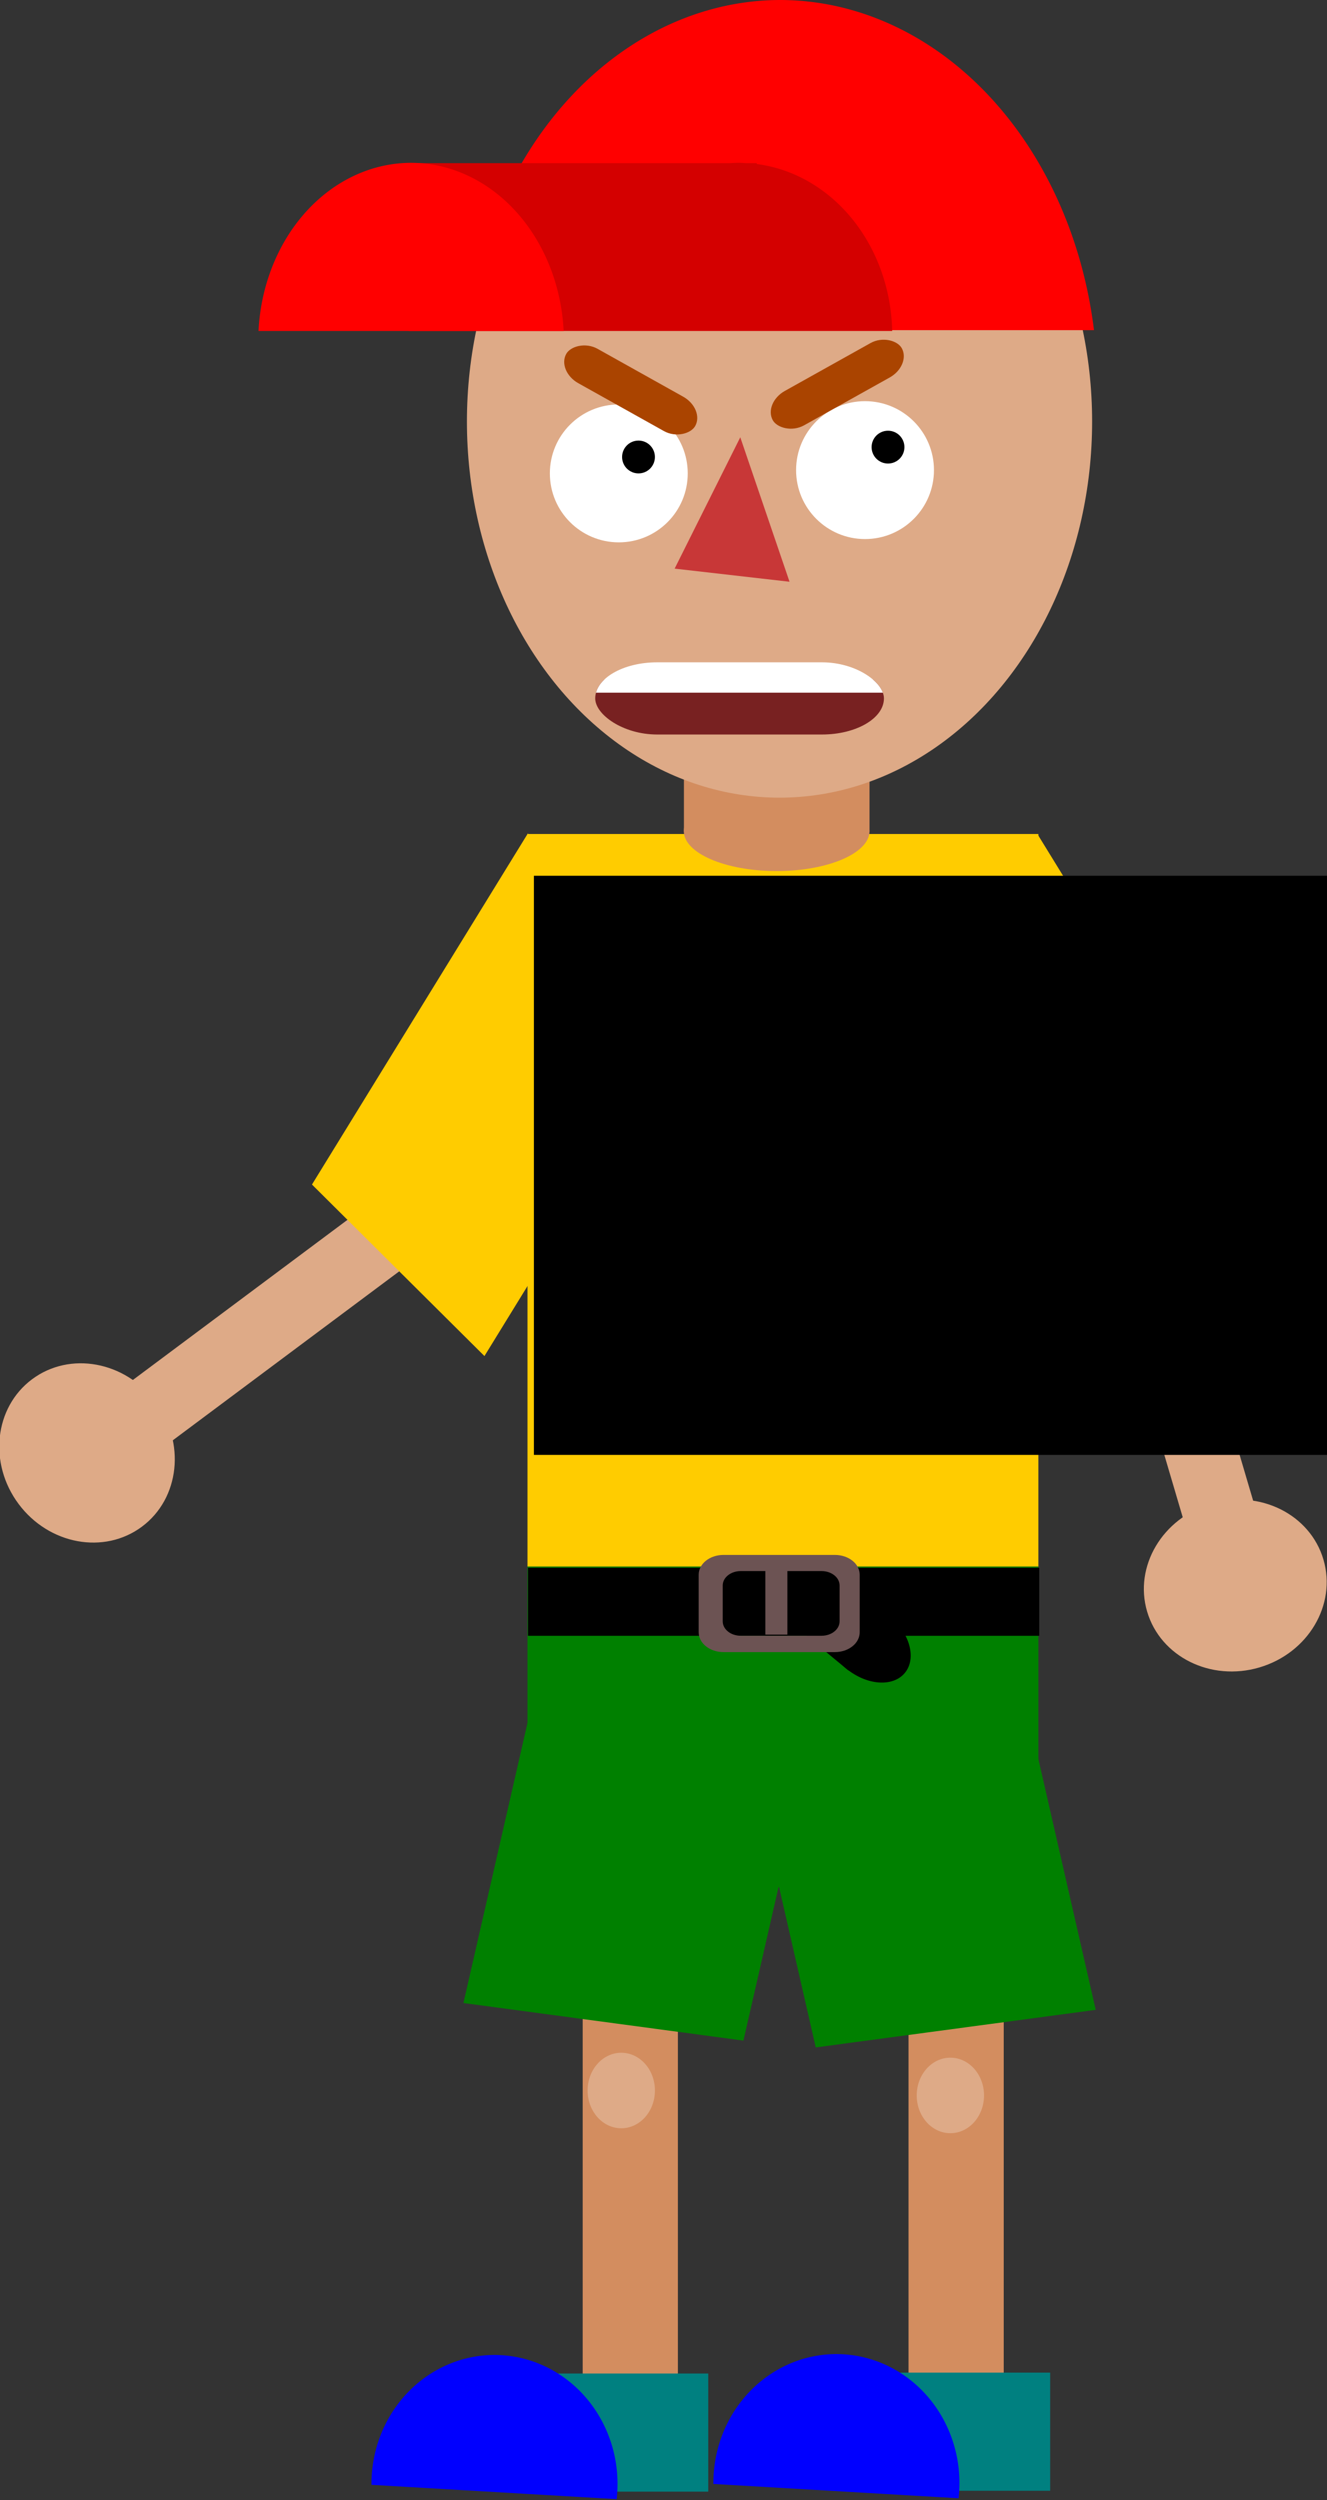 <?xml version="1.0" encoding="UTF-8" standalone="no"?>
<!-- Created with Inkscape (http://www.inkscape.org/) -->

<svg
   xmlns:dc="http://purl.org/dc/elements/1.1/"
   xmlns:cc="http://creativecommons.org/ns#"
   xmlns:rdf="http://www.w3.org/1999/02/22-rdf-syntax-ns#"
   xmlns:svg="http://www.w3.org/2000/svg"
   xmlns="http://www.w3.org/2000/svg"
   xmlns:sodipodi="http://sodipodi.sourceforge.net/DTD/sodipodi-0.dtd"
   xmlns:inkscape="http://www.inkscape.org/namespaces/inkscape"
   width="290"
   height="546.262"
   viewBox="0 0 76.729 144.532"
   version="1.1"
   id="svg8"
   sodipodi:docname="boss001.svg"
   inkscape:version="0.92.3 (2405546, 2018-03-11)"
   inkscape:export-filename="C:\Users\ashley\Dropbox\images\PoorPeoplePizzaParty\export\boss.png"
   inkscape:export-xdpi="96"
   inkscape:export-ydpi="96">
  <rect x="0" y="0" width="76.729" height="144.532" fill="#333333" stroke="none"/>
  <defs
     id="defs2">
    <clipPath
       clipPathUnits="userSpaceOnUse"
       id="clipPath4731">
      <rect
         style="fill:none;stroke:#000000;stroke-width:0.21;stroke-opacity:1"
         id="rect4733"
         width="23.283"
         height="5.821"
         x="80.698"
         y="93.734"
         rx="5"
         ry="3.143" />
    </clipPath>
  </defs>
  <sodipodi:namedview
     id="base"
     pagecolor="#ffffff"
     bordercolor="#666666"
     borderopacity="1.0"
     inkscape:pageopacity="0.0"
     inkscape:pageshadow="2"
     inkscape:zoom="1"
     inkscape:cx="-191.54821"
     inkscape:cy="388.73733"
     inkscape:document-units="px"
     inkscape:current-layer="layer1"
     showgrid="false"
     inkscape:window-width="1858"
     inkscape:window-height="1057"
     inkscape:window-x="54"
     inkscape:window-y="-8"
     inkscape:window-maximized="1"
     inkscape:snap-text-baseline="true"
     fit-margin-top="0"
     fit-margin-left="0"
     fit-margin-right="0"
     fit-margin-bottom="0"
     units="px" />
  <g
     inkscape:label="Layer 1"
     inkscape:groupmode="layer"
     id="layer1"
     transform="translate(-48.378,-98.556)">
    <rect
       style="fill:#d38d5f;fill-opacity:1;stroke-width:0.19"
       id="rect98-5"
       width="5.505"
       height="24.677"
       x="100.91"
       y="212.917" />
    <rect
       style="fill:#d38d5f;fill-opacity:1;stroke-width:0.19"
       id="rect98"
       width="5.505"
       height="24.677"
       x="82.07"
       y="212.672" />
    <g
       id="g80"
       transform="matrix(0.717,0,0,0.717,24.555,68.499)">
      <rect
         transform="matrix(0.991,0.133,-0.223,0.975,0,0)"
         y="163.067"
         x="114.669"
         height="29.929"
         width="22.785"
         id="rect4789"
         style="fill:#008000;fill-opacity:1;stroke:none;stroke-width:0.232;stroke-opacity:1" />
      <rect
         y="168.224"
         x="75.764"
         height="25.853"
         width="41.201"
         id="rect4806"
         style="fill:#008000;fill-opacity:1;stroke:none;stroke-width:0.262;stroke-opacity:1" />
      <rect
         transform="matrix(-0.991,0.133,0.223,0.975,0,0)"
         y="189.281"
         x="-73.367"
         height="29.929"
         width="22.785"
         id="rect4789-3"
         style="fill:#008000;fill-opacity:1;stroke:none;stroke-width:0.232;stroke-opacity:1" />
    </g>
    <g
       id="g4770"
       transform="matrix(0.463,-0.548,0.548,0.463,-28.691,175.477)">
      <rect
         transform="rotate(33.359)"
         y="35.974"
         x="190.197"
         height="40.217"
         width="5.821"
         id="rect4735-1"
         style="fill:#deaa87;fill-opacity:1;stroke:none;stroke-width:0.265;stroke-opacity:1" />
      <ellipse
         transform="rotate(33.359)"
         ry="6.879"
         rx="7.408"
         cy="78.311"
         cx="192.701"
         id="path4737-2"
         style="fill:#deaa87;fill-opacity:1;stroke:none;stroke-width:0.265;stroke-opacity:1" />
    </g>
    <g
       id="g4743"
       transform="matrix(0.429,0.575,-0.575,0.429,133.18,73.778)">
      <rect
         y="137.452"
         x="52.53"
         height="40.217"
         width="5.821"
         id="rect4735"
         style="fill:#deaa87;fill-opacity:1;stroke:none;stroke-width:0.265;stroke-opacity:1" />
      <ellipse
         ry="6.879"
         rx="7.408"
         cy="179.79"
         cx="55.033"
         id="path4737"
         style="fill:#deaa87;fill-opacity:1;stroke:none;stroke-width:0.265;stroke-opacity:1" />
    </g>
    <g
       id="g3814"
       style="fill:#ffcc00"
       transform="matrix(0.717,0,0,0.717,24.555,68.499)">
      <rect
         y="109.165"
         x="75.764"
         height="59.059"
         width="41.201"
         id="rect3717"
         style="fill:#ffcc00;stroke-width:0.217" />
      <rect
         transform="matrix(0.524,-0.852,0.709,0.705,0,0)"
         y="125.072"
         x="-57.808"
         height="19.617"
         width="33.217"
         id="rect3719"
         style="fill:#ffcc00;stroke-width:0.238" />
      <rect
         transform="matrix(-0.524,-0.852,-0.709,0.705,0,0)"
         y="-43.537"
         x="-197.47"
         height="19.617"
         width="33.217"
         id="rect3719-0"
         style="fill:#ffcc00;stroke-width:0.238" />
    </g>
    <rect
       style="fill:#000000;stroke-width:0.245"
       id="rect3762"
       width="29.559"
       height="3.935"
       x="78.91"
       y="189.188" />
    <g
       id="g3791"
       transform="matrix(0.553,0.457,-0.457,0.553,123.448,47.486)">
      <rect
         y="176.254"
         x="96.875"
         height="5.485"
         width="6.276"
         id="rect3762-3"
         style="fill:#000000;stroke-width:0.134" />
      <ellipse
         ry="2.74"
         rx="3.882"
         cy="178.994"
         cx="102.899"
         id="path3785"
         style="fill:#000000;stroke-width:0.304" />
    </g>
    <g
       id="g3766"
       transform="matrix(0.717,0,0,0.573,24.555,93.465)">
      <path
         id="rect3742"
         transform="scale(0.265)"
         d="m 345.559,625.52 c -4.188,0 -7.559,3.371 -7.559,7.559 v 21.883 c 0,4.188 3.371,7.559 7.559,7.559 h 33.883 c 4.188,0 7.559,-3.371 7.559,-7.559 v -21.883 c 0,-4.188 -3.371,-7.559 -7.559,-7.559 z m 5.244,6.152 h 24.592 c 3.04,0 5.486,2.447 5.486,5.486 v 13.652 c 0,3.04 -2.447,5.488 -5.486,5.488 h -24.592 c -3.04,0 -5.486,-2.449 -5.486,-5.488 V 637.158 c 0,-3.04 2.447,-5.486 5.486,-5.486 z"
         style="fill:#6c5353;stroke-width:1"
         inkscape:connector-curvature="0" />
      <rect
         y="166.599"
         x="94.947"
         height="7.203"
         width="1.777"
         id="rect3760"
         style="fill:#6c5353;stroke-width:0.265" />
    </g>
    <g
       id="g3809"
       transform="matrix(0.717,0,0,0.717,24.555,68.12)">
      <rect
         y="95.275"
         x="88.38"
         height="14.233"
         width="14.968"
         id="rect3736"
         style="fill:#d38d5f;stroke-width:0.151" />
      <ellipse
         ry="3.224"
         rx="7.489"
         cy="109.459"
         cx="95.859"
         id="path3740"
         style="fill:#d38d5f;stroke-width:0.265" />
    </g>
    <ellipse
       id="path3713"
       cx="93.451"
       cy="122.926"
       rx="18.075"
       ry="21.744"
       style="fill:#deaa87;stroke-width:0.175" />
    <path
       style="fill:#ff0000;stroke-width:0.179"
       d="M 93.489,98.556 A 18.363,22.413 0 0 0 75.352,117.643 H 111.634 A 18.363,22.413 0 0 0 93.489,98.556 Z"
       id="path3713-9"
       inkscape:connector-curvature="0" />
    <path
       inkscape:connector-curvature="0"
       style="fill:#d40000;fill-opacity:1;stroke:none;stroke-width:0.216;stroke-opacity:1"
       d="m 91.13,107.967 a 8.846,9.953 0 0 0 -0.515,0.021 H 72.003 v 9.702 h 27.962 a 8.846,9.953 0 0 0 -7.829,-9.652 v -0.05 h -0.638 a 8.846,9.953 0 0 0 -0.369,-0.021 z"
       id="path4649-0" />
    <path
       inkscape:connector-curvature="0"
       style="fill:#ff0000;fill-opacity:1;stroke:none;stroke-width:0.22;stroke-opacity:1"
       d="m 72.143,107.969 a 8.844,10.322 0 0 0 -8.818,9.721 h 17.644 a 8.844,10.322 0 0 0 -8.826,-9.721 z"
       id="path4649" />
    <flowRoot
       xml:space="preserve"
       id="flowRoot838"
       style="font-style:normal;font-weight:normal;font-size:40px;line-height:1.25;font-family:sans-serif;letter-spacing:0px;word-spacing:0px;fill:#000000;fill-opacity:1;stroke:none"
       transform="matrix(0.451,0,0,0.465,-59.208,-64.492)"><flowRegion
         id="flowRegion840"><rect
           id="rect842"
           width="115"
           height="72"
           x="307"
           y="459.52" /></flowRegion><flowPara
         id="flowPara844"
         style="font-style:normal;font-variant:normal;font-weight:normal;font-stretch:normal;font-size:39.795px;font-family:VT323;-inkscape-font-specification:'VT323, Normal';font-variant-ligatures:normal;font-variant-caps:normal;font-variant-numeric:normal;font-feature-settings:normal;text-align:start;writing-mode:lr-tb;text-anchor:start">BOSS</flowPara></flowRoot>    <path
       style="fill:#c83737;stroke:none;stroke-width:0.19px;stroke-linecap:butt;stroke-linejoin:miter;stroke-opacity:1"
       d="m 91.182,123.836 -3.796,7.593 6.644,0.759 z"
       id="path3855"
       inkscape:connector-curvature="0" />
    <circle
       style="fill:#ffffff;stroke:none;stroke-width:0.19"
       id="path4662"
       cx="98.395"
       cy="125.734"
       r="3.986" />
    <circle
       style="fill:#ffffff;stroke:none;stroke-width:0.19"
       id="path4662-5"
       cx="84.158"
       cy="125.924"
       r="3.986" />
    <circle
       style="fill:#000000;stroke:none;stroke-width:0.19"
       id="path4687"
       cx="99.724"
       cy="124.405"
       r="0.949" />
    <circle
       style="fill:#000000;stroke:none;stroke-width:0.19"
       id="path4687-6"
       cx="85.297"
       cy="124.975"
       r="0.949" />
    <g
       id="g4729"
       clip-path="url(#clipPath4731)"
       transform="matrix(0.717,0,0,0.717,24.934,69.638)">
      <rect
         y="95.123"
         x="79.342"
         height="4.829"
         width="26.061"
         id="rect4710-2"
         style="fill:#782121;stroke:none;stroke-width:0.311" />
      <rect
         y="92.676"
         x="79.375"
         height="3.506"
         width="26.061"
         id="rect4710"
         style="fill:#ffffff;stroke:none;stroke-width:0.265" />
    </g>
    <rect
       style="fill:#aa4400;fill-opacity:1;stroke:none;stroke-width:0.19;stroke-opacity:1"
       id="rect4772"
       width="8.542"
       height="2.278"
       x="21.337"
       y="151.496"
       rx="1.435"
       ry="1.435"
       transform="rotate(-29.187)" />
    <rect
       style="fill:#aa4400;fill-opacity:1;stroke:none;stroke-width:0.19;stroke-opacity:1"
       id="rect4772-7"
       width="8.542"
       height="2.278"
       x="-137.403"
       y="63.157"
       rx="1.435"
       ry="1.435"
       transform="matrix(-0.873,-0.488,-0.488,0.873,0,0)" />
    <g
       id="g75"
       transform="matrix(0.717,0,0,0.717,111.492,153.729)">
      <rect
         y="114.423"
         x="-44.876"
         height="9.525"
         width="13.967"
         id="rect61"
         style="fill:#008080;stroke-width:0.223" />
      <path
         d="m -58.069,123.399 a 9.922,10.397 0 0 1 5.263,-9.253 9.922,10.397 0 0 1 10.263,0.6 9.922,10.397 0 0 1 4.248,9.808"
         sodipodi:open="true"
         sodipodi:end="0.1184277"
         sodipodi:start="3.1345605"
         sodipodi:ry="10.397154"
         sodipodi:rx="9.921875"
         sodipodi:cy="123.32603"
         sodipodi:cx="-48.147518"
         sodipodi:type="arc"
         style="fill:#0000ff;stroke-width:0.185"
         id="path59" />
    </g>
    <g
       id="g75-3"
       transform="matrix(0.717,0,0,0.717,131.262,153.678)">
      <rect
         y="114.423"
         x="-44.876"
         height="9.525"
         width="13.967"
         id="rect61-6"
         style="fill:#008080;stroke-width:0.223" />
      <path
         d="m -58.069,123.399 a 9.922,10.397 0 0 1 5.263,-9.253 9.922,10.397 0 0 1 10.263,0.6 9.922,10.397 0 0 1 4.248,9.808"
         sodipodi:open="true"
         sodipodi:end="0.1184277"
         sodipodi:start="3.1345605"
         sodipodi:ry="10.397154"
         sodipodi:rx="9.921875"
         sodipodi:cy="123.32603"
         sodipodi:cx="-48.147518"
         sodipodi:type="arc"
         style="fill:#0000ff;stroke-width:0.185"
         id="path59-7" />
    </g>
    <ellipse
       style="fill:#deaa87;fill-opacity:1;stroke-width:0.149"
       id="path119"
       cx="84.301"
       cy="219.41"
       rx="1.946"
       ry="2.183" />
    <ellipse
       style="fill:#deaa87;fill-opacity:1;stroke-width:0.149"
       id="path119-3"
       cx="103.33"
       cy="219.695"
       rx="1.946"
       ry="2.183" />
  </g>
</svg>
